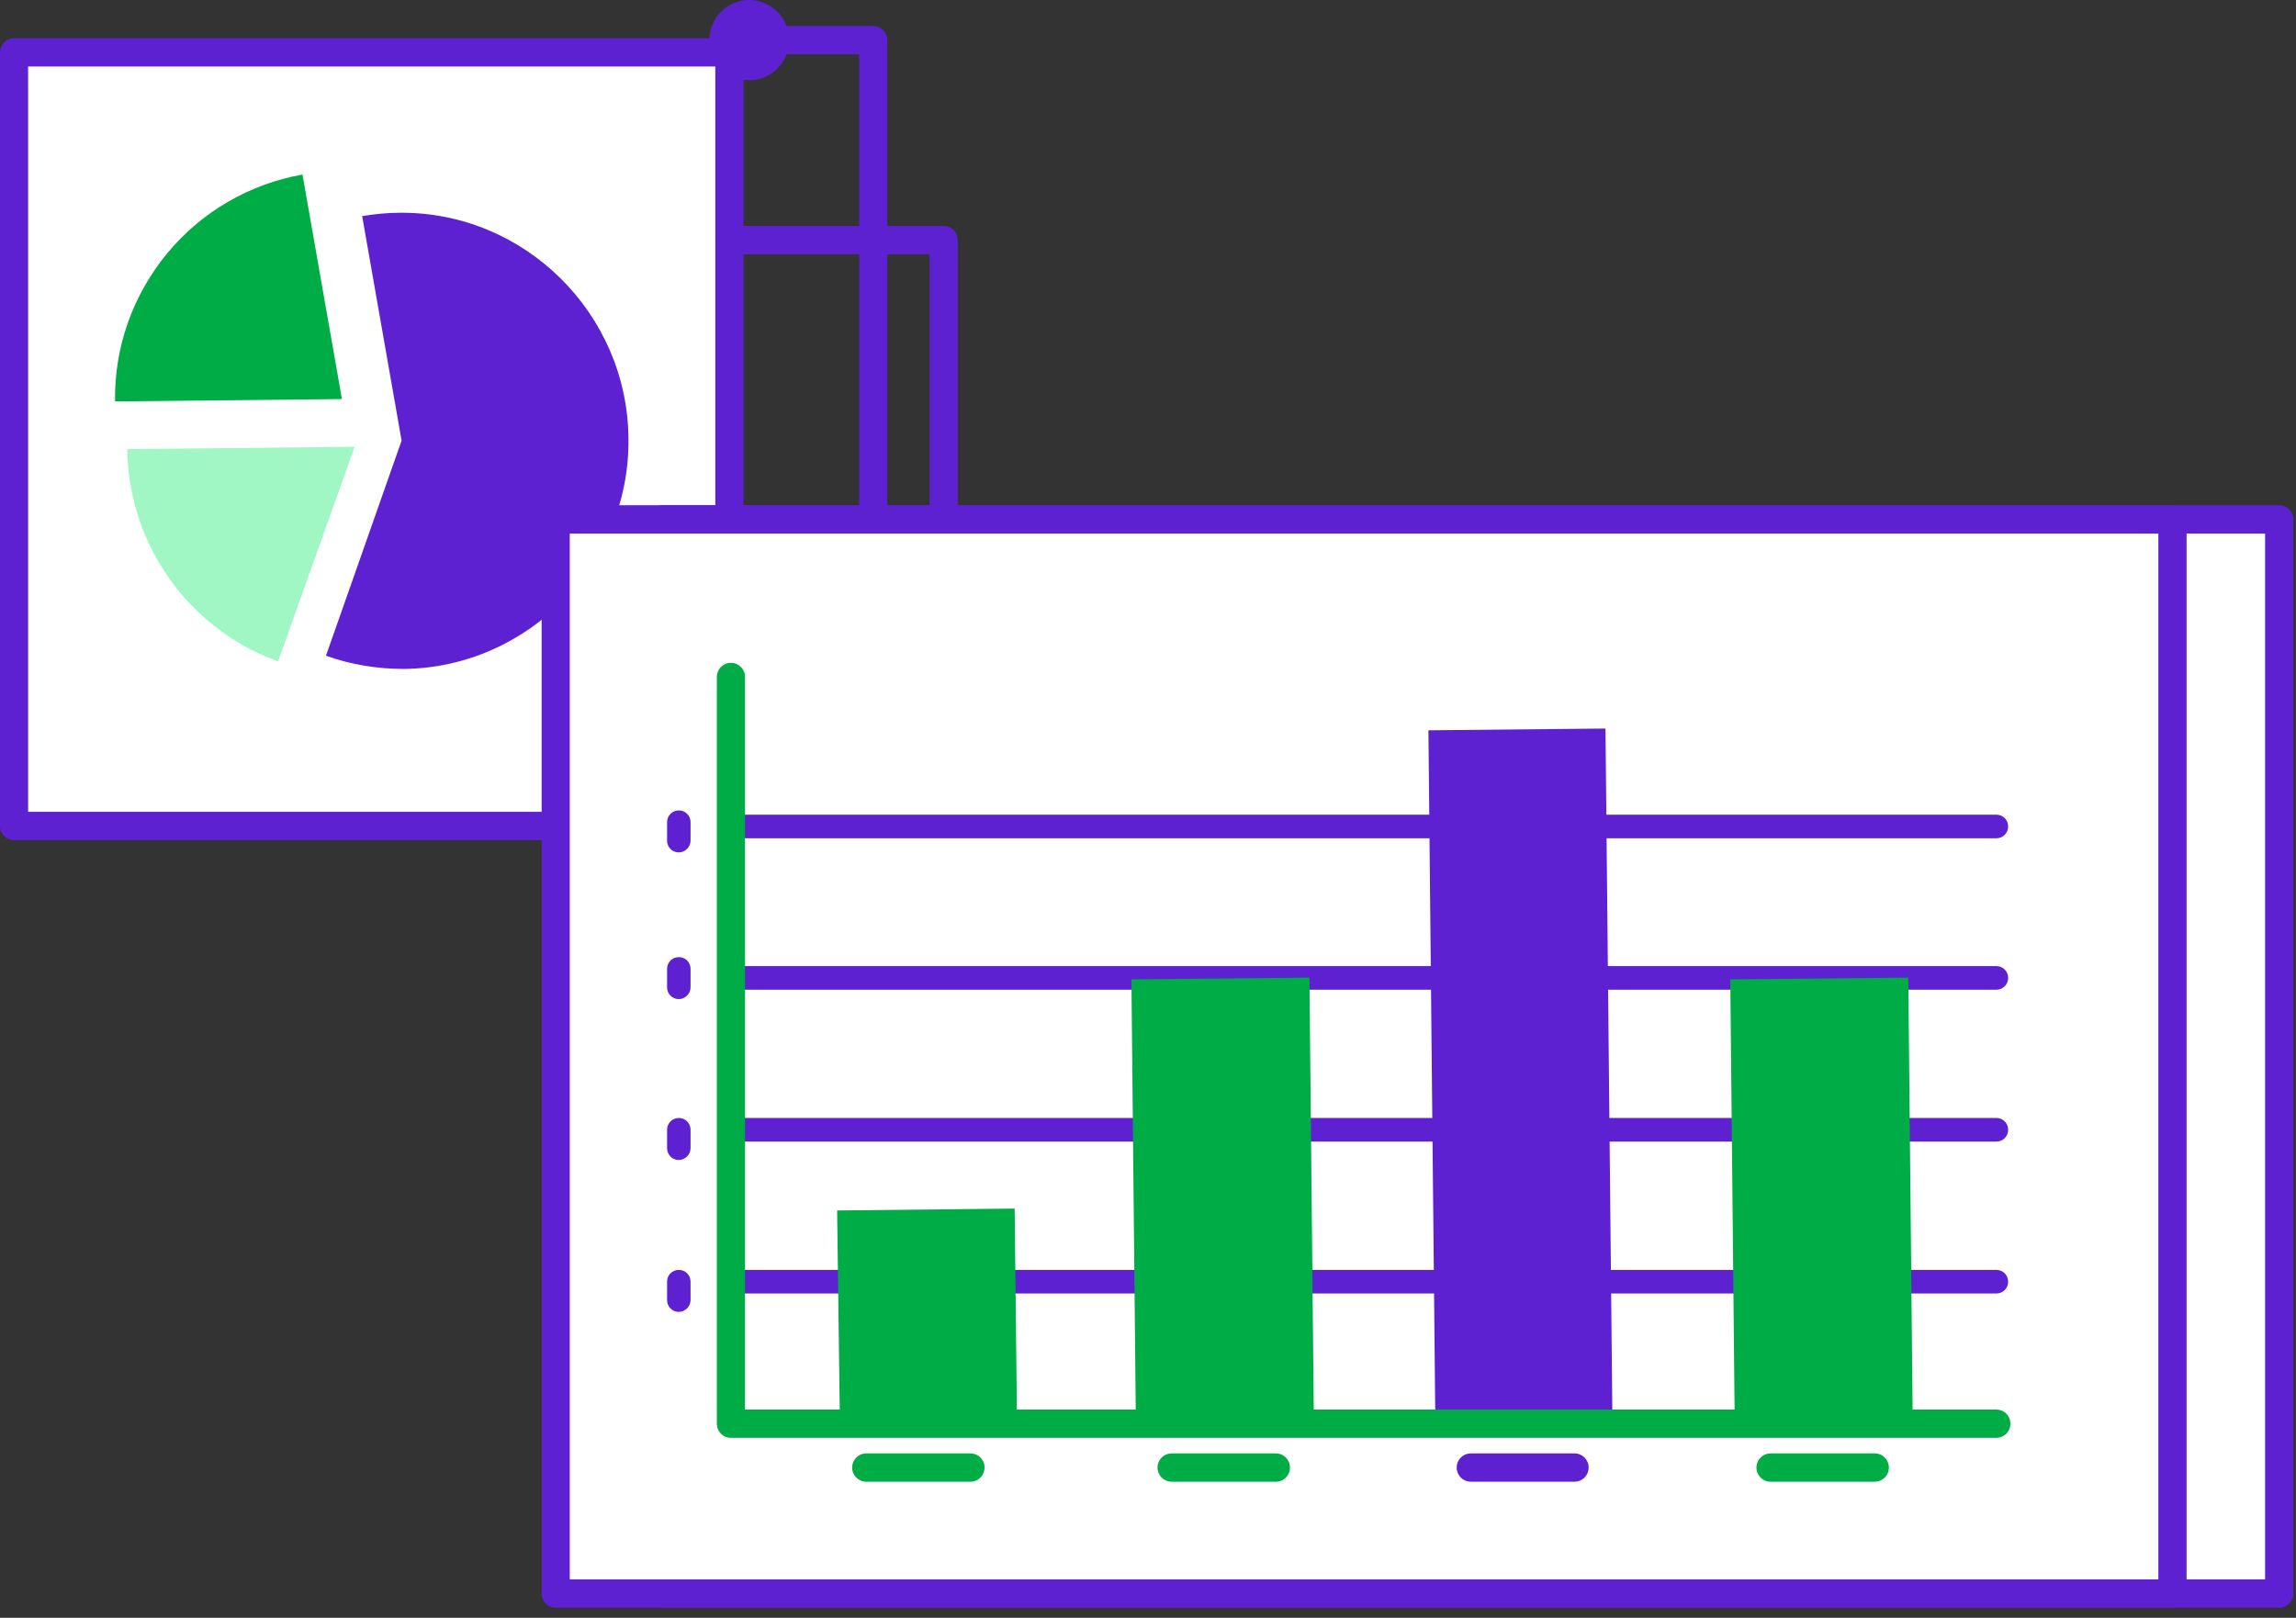 <svg xmlns="http://www.w3.org/2000/svg" width="149" height="105" viewBox="0 0 149 105" fill="none">
<rect x="0" y="0" width="149" height="105" fill="#333333" stroke="none"/>
<rect x="0.916" y="3.398" width="46.425" height="50.213" fill="white"/>
<path fill-rule="evenodd" clip-rule="evenodd" d="M47.34 2.48H0.914C0.409 2.48 0 2.892 0 3.399V53.612C0 54.119 0.409 54.53 0.914 54.53H47.34C47.845 54.53 48.254 54.119 48.254 53.612V3.399C48.254 2.892 47.845 2.48 47.34 2.48ZM46.42 4.316V52.692H1.824V4.316H46.42Z" fill="#5D21D1"/>
<path fill-rule="evenodd" clip-rule="evenodd" d="M25.91 13.809C25.087 13.809 24.294 13.901 23.502 14.024L26.062 28.598L21.154 42.559C22.77 43.141 24.507 43.417 26.214 43.417C34.292 43.325 40.877 36.589 40.785 28.475C40.724 20.331 34.018 13.718 25.91 13.809Z" fill="#5D21D1"/>
<path fill-rule="evenodd" clip-rule="evenodd" d="M8.262 29.149C8.323 35.334 12.255 40.845 18.047 42.927L23.016 28.996L8.262 29.149Z" fill="#A1F7C4"/>
<path fill-rule="evenodd" clip-rule="evenodd" d="M19.63 11.328C16.185 11.941 13.076 13.747 10.851 16.441C8.625 19.136 7.406 22.534 7.467 26.055L22.19 25.902L19.63 11.328Z" fill="#00AC45"/>
<path fill-rule="evenodd" clip-rule="evenodd" d="M61.24 14.666C61.727 14.666 62.125 15.048 62.153 15.531L62.154 15.585L62.154 49.723H90.076C90.564 49.723 90.962 50.105 90.989 50.588L90.991 50.642C90.991 51.131 90.61 51.531 90.13 51.559L90.076 51.56H61.24C60.753 51.56 60.355 51.178 60.327 50.696L60.325 50.642L60.325 16.503H47.34C46.853 16.503 46.455 16.121 46.427 15.639L46.425 15.585C46.425 15.095 46.806 14.695 47.286 14.668L47.34 14.666H61.24Z" fill="#5D21D1"/>
<path fill-rule="evenodd" clip-rule="evenodd" d="M90.084 53.244C91.515 53.244 92.675 52.079 92.675 50.642C92.675 49.204 91.515 48.039 90.084 48.039C88.653 48.039 87.493 49.204 87.493 50.642C87.493 52.079 88.653 53.244 90.084 53.244Z" fill="#5D21D1"/>
<rect x="42.988" y="33.711" width="104.921" height="69.716" fill="white"/>
<path fill-rule="evenodd" clip-rule="evenodd" d="M147.91 32.793H42.989C42.483 32.793 42.074 33.204 42.074 33.712V103.428C42.074 103.935 42.483 104.346 42.989 104.346H147.91C148.415 104.346 148.824 103.935 148.824 103.428V33.712C148.824 33.204 148.415 32.793 147.91 32.793ZM146.994 34.631V102.51H43.901V34.631H146.994Z" fill="#5D21D1"/>
<rect x="36.062" y="33.711" width="104.921" height="69.716" fill="white"/>
<path fill-rule="evenodd" clip-rule="evenodd" d="M140.984 32.793H36.063C35.558 32.793 35.149 33.204 35.149 33.712V103.428C35.149 103.935 35.558 104.346 36.063 104.346H140.984C141.489 104.346 141.899 103.935 141.899 103.428V33.712C141.899 33.204 141.489 32.793 140.984 32.793ZM140.068 34.631V102.51H36.975V34.631H140.068Z" fill="#5D21D1"/>
<path fill-rule="evenodd" clip-rule="evenodd" d="M129.557 83.953H47.437C47.01 83.953 46.675 83.616 46.675 83.187C46.675 82.759 47.01 82.422 47.437 82.422H129.557C129.984 82.422 130.319 82.759 130.319 83.187C130.319 83.616 129.984 83.953 129.557 83.953Z" fill="#5D21D1"/>
<path fill-rule="evenodd" clip-rule="evenodd" d="M129.557 74.093H47.437C47.01 74.093 46.675 73.757 46.675 73.328C46.675 72.899 47.01 72.562 47.437 72.562H129.557C129.984 72.562 130.319 72.899 130.319 73.328C130.319 73.757 129.984 74.093 129.557 74.093Z" fill="#5D21D1"/>
<path fill-rule="evenodd" clip-rule="evenodd" d="M129.557 64.236H47.437C47.01 64.236 46.675 63.899 46.675 63.471C46.675 63.042 47.01 62.705 47.437 62.705H129.557C129.984 62.705 130.319 63.042 130.319 63.471C130.319 63.899 129.984 64.236 129.557 64.236Z" fill="#5D21D1"/>
<path fill-rule="evenodd" clip-rule="evenodd" d="M129.557 54.408H47.437C47.01 54.408 46.675 54.071 46.675 53.642C46.675 53.214 47.01 52.877 47.437 52.877H129.557C129.984 52.877 130.319 53.214 130.319 53.642C130.319 54.071 129.984 54.408 129.557 54.408Z" fill="#5D21D1"/>
<rect width="11.491" height="45.006" transform="matrix(1 -0.01 0.01 1 92.698 47.4)" fill="#5D21D1"/>
<rect width="11.552" height="28.84" transform="matrix(1 -0.01 0.01 1 112.287 63.566)" fill="#00AC45"/>
<rect width="11.552" height="28.84" transform="matrix(1 -0.01 0.01 1 73.424 63.566)" fill="#00AC45"/>
<path fill-rule="evenodd" clip-rule="evenodd" d="M65.999 92.281L54.507 92.403L54.325 78.564L65.847 78.441L65.999 92.281Z" fill="#00AC45"/>
<path fill-rule="evenodd" clip-rule="evenodd" d="M47.434 43.018C47.921 43.018 48.319 43.4 48.347 43.882L48.348 43.936L48.348 91.485H129.554C130.041 91.485 130.439 91.868 130.467 92.35L130.468 92.404C130.468 92.893 130.088 93.293 129.608 93.321L129.554 93.322H47.434C46.947 93.322 46.549 92.94 46.521 92.458L46.519 92.404V43.936C46.519 43.429 46.929 43.018 47.434 43.018Z" fill="#00AC45"/>
<path fill-rule="evenodd" clip-rule="evenodd" d="M62.98 94.332C63.486 94.332 63.895 94.743 63.895 95.251C63.895 95.74 63.514 96.14 63.034 96.168L62.98 96.169H56.213C55.708 96.169 55.299 95.758 55.299 95.251C55.299 94.761 55.679 94.362 56.16 94.334L56.213 94.332H62.98Z" fill="#00AC45"/>
<path fill-rule="evenodd" clip-rule="evenodd" d="M82.799 94.332C83.304 94.332 83.713 94.743 83.713 95.251C83.713 95.74 83.333 96.14 82.853 96.168L82.799 96.169H76.032C75.527 96.169 75.117 95.758 75.117 95.251C75.117 94.761 75.498 94.362 75.978 94.334L76.032 94.332H82.799Z" fill="#00AC45"/>
<path fill-rule="evenodd" clip-rule="evenodd" d="M102.183 94.332C102.688 94.332 103.097 94.743 103.097 95.251C103.097 95.74 102.716 96.14 102.236 96.168L102.183 96.169H95.446C94.941 96.169 94.531 95.758 94.531 95.251C94.531 94.761 94.912 94.362 95.392 94.334L95.446 94.332H102.183Z" fill="#5D21D1"/>
<path fill-rule="evenodd" clip-rule="evenodd" d="M121.666 94.332C122.171 94.332 122.581 94.743 122.581 95.251C122.581 95.74 122.2 96.14 121.72 96.168L121.666 96.169H114.899C114.394 96.169 113.985 95.758 113.985 95.251C113.985 94.761 114.365 94.362 114.845 94.334L114.899 94.332H121.666Z" fill="#00AC45"/>
<path fill-rule="evenodd" clip-rule="evenodd" d="M44.052 55.325C43.625 55.325 43.29 54.988 43.29 54.559V53.365C43.29 52.936 43.625 52.6 44.052 52.6C44.478 52.6 44.814 52.936 44.814 53.365V54.559C44.814 54.988 44.448 55.325 44.052 55.325Z" fill="#5D21D1"/>
<path fill-rule="evenodd" clip-rule="evenodd" d="M44.052 64.846C43.625 64.846 43.29 64.509 43.29 64.081V62.886C43.29 62.458 43.625 62.121 44.052 62.121C44.478 62.121 44.814 62.458 44.814 62.886V64.081C44.814 64.509 44.448 64.846 44.052 64.846Z" fill="#5D21D1"/>
<path fill-rule="evenodd" clip-rule="evenodd" d="M44.052 75.287C43.625 75.287 43.29 74.951 43.29 74.522V73.328C43.29 72.899 43.625 72.562 44.052 72.562C44.478 72.562 44.814 72.899 44.814 73.328V74.522C44.814 74.951 44.448 75.287 44.052 75.287Z" fill="#5D21D1"/>
<path fill-rule="evenodd" clip-rule="evenodd" d="M44.052 85.147C43.625 85.147 43.29 84.81 43.29 84.381V83.187C43.29 82.759 43.625 82.422 44.052 82.422C44.478 82.422 44.814 82.759 44.814 83.187V84.381C44.814 84.81 44.448 85.147 44.052 85.147Z" fill="#5D21D1"/>
<path fill-rule="evenodd" clip-rule="evenodd" d="M56.669 1.684C57.156 1.684 57.554 2.066 57.582 2.548L57.583 2.602V33.097C57.583 33.605 57.174 34.016 56.669 34.016C56.182 34.016 55.784 33.633 55.756 33.151L55.754 33.097V3.52L48.621 3.521C48.135 3.521 47.736 3.138 47.709 2.656L47.707 2.602C47.707 2.113 48.088 1.713 48.568 1.685L48.621 1.684H56.669Z" fill="#5D21D1"/>
<path fill-rule="evenodd" clip-rule="evenodd" d="M48.622 5.205C50.053 5.205 51.213 4.04 51.213 2.602C51.213 1.165 50.053 0 48.622 0C47.191 0 46.031 1.165 46.031 2.602C46.031 4.04 47.191 5.205 48.622 5.205Z" fill="#5D21D1"/>
</svg>
